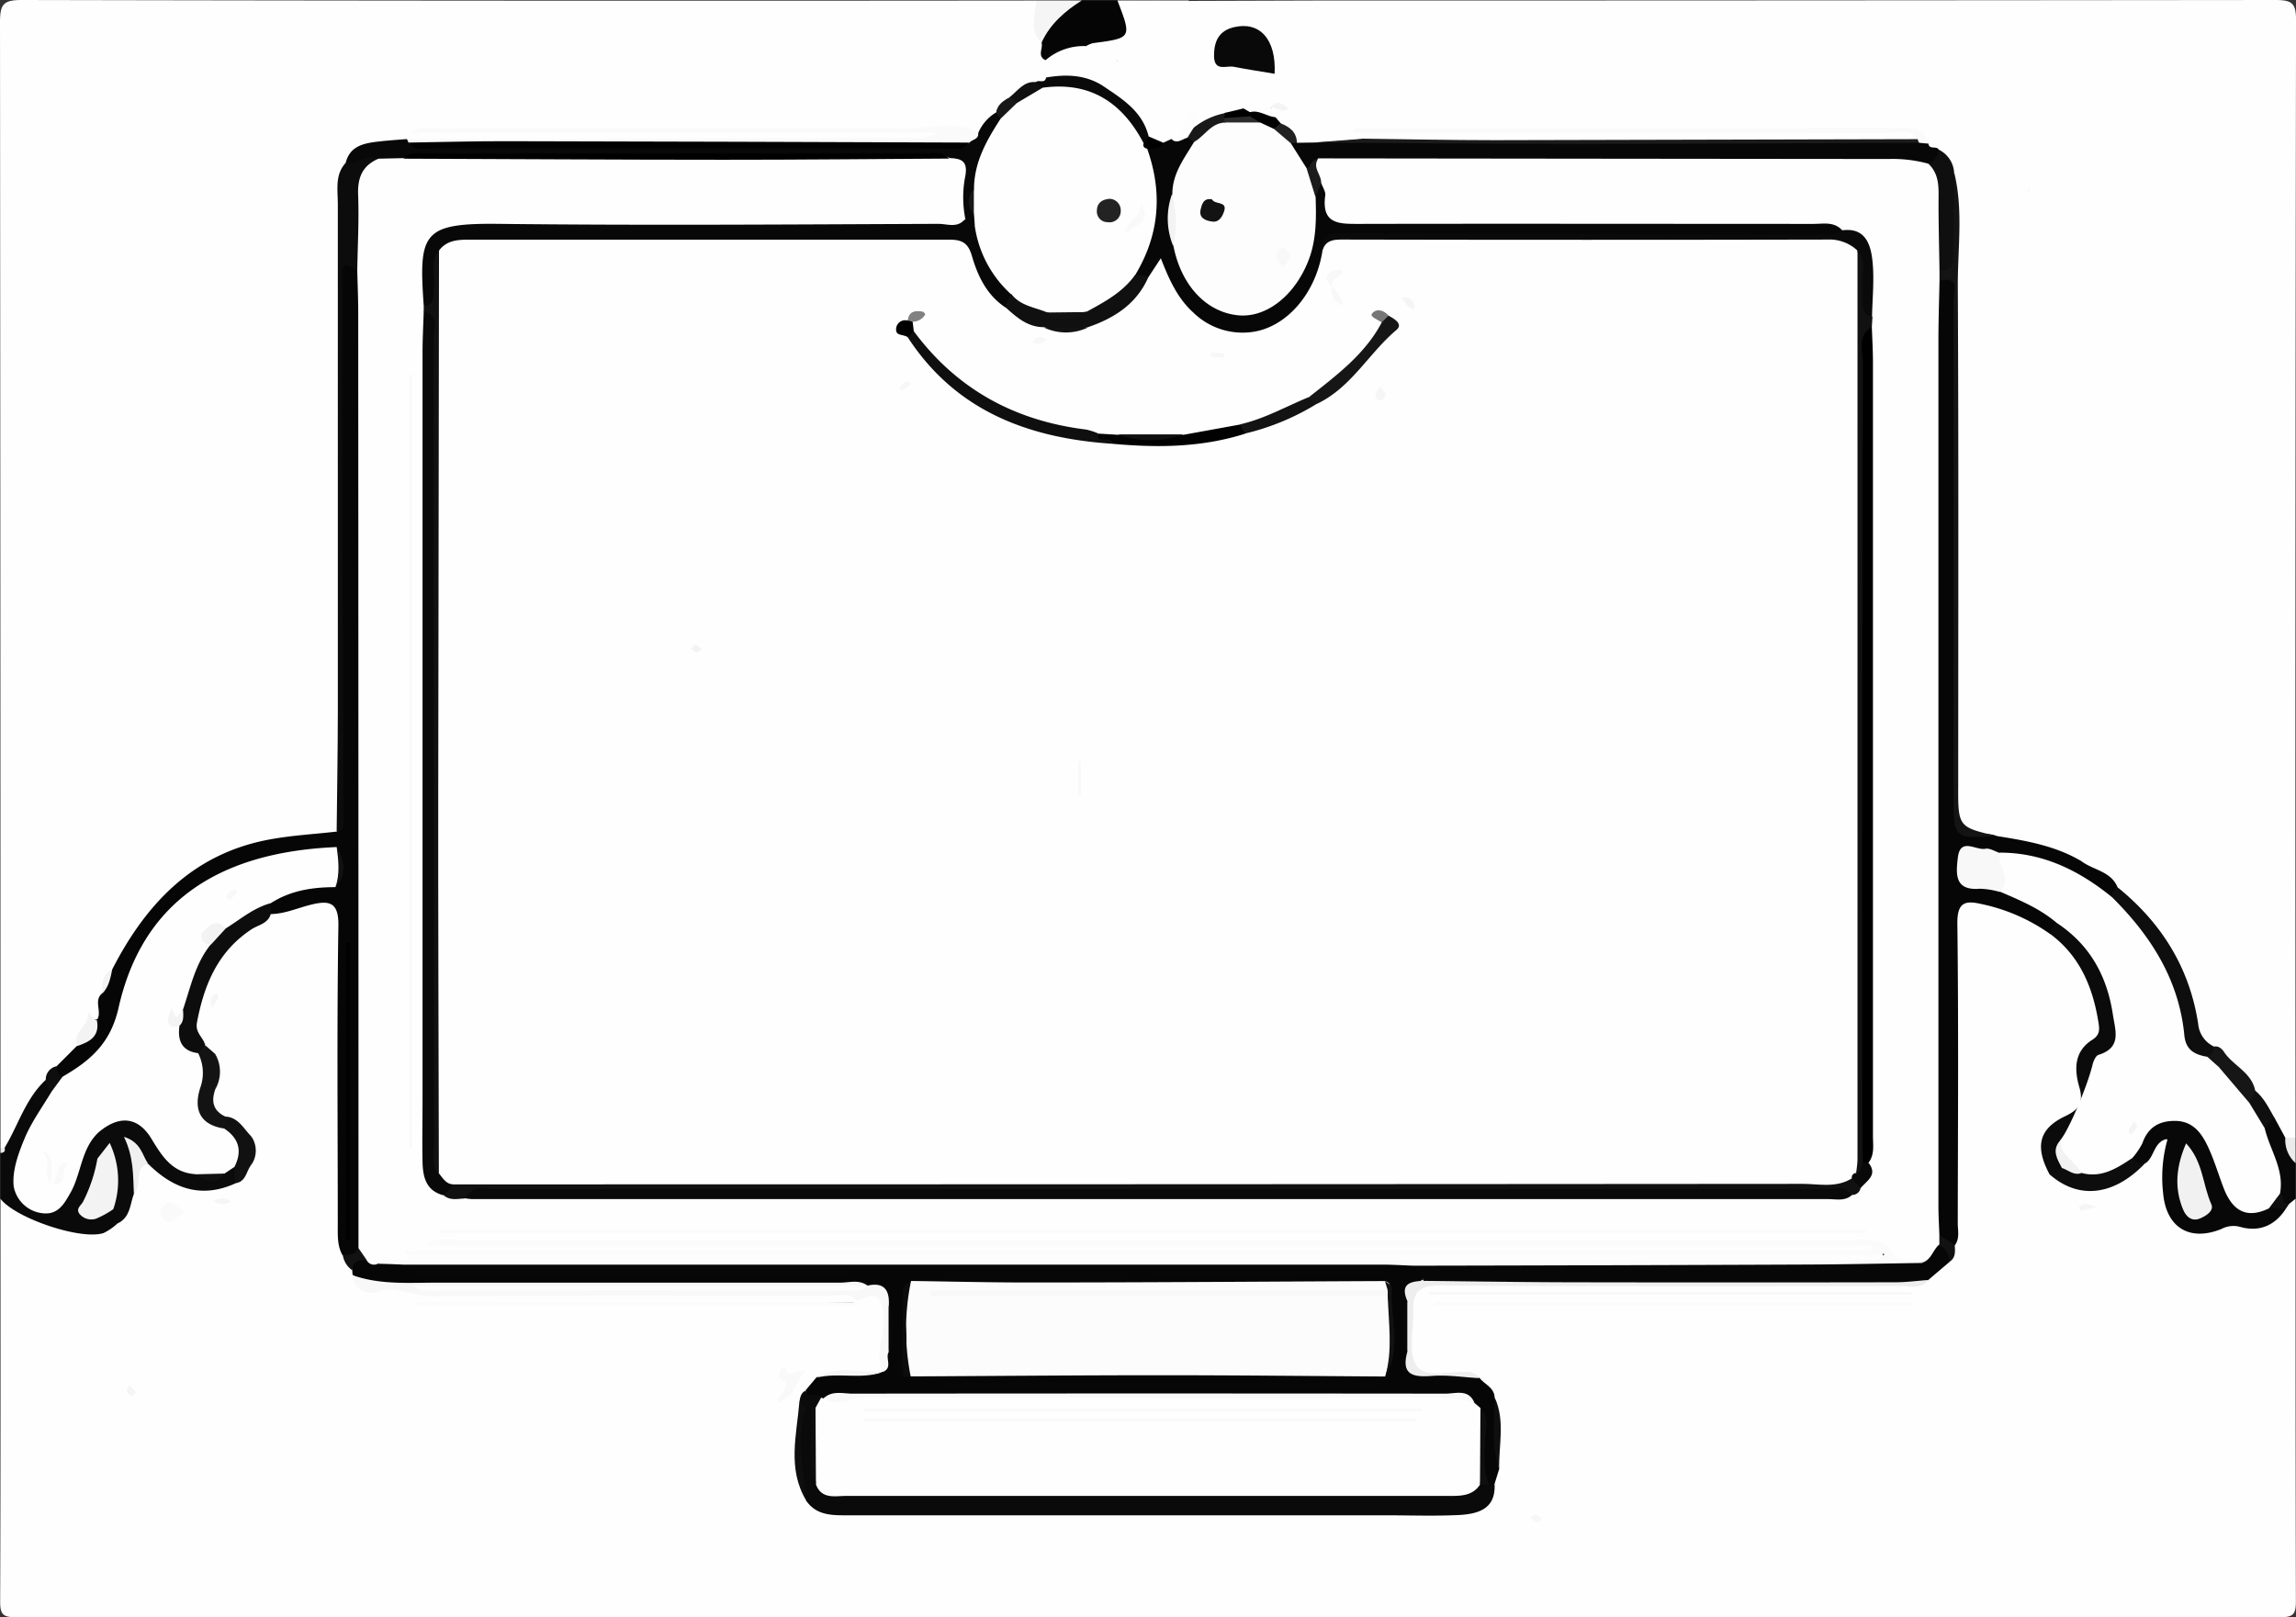 <svg id="Layer_1" data-name="Layer 1" xmlns="http://www.w3.org/2000/svg" viewBox="0 0 450.19 317.16"><rect x="0" y="0" width="450.19" height="317.16" fill="#333333" stroke="none"/><defs><style>.cls-1{fill:#fefefe;}.cls-2{fill:#0a0a0a;}.cls-3{fill:#050505;}.cls-4{fill:#080808;}.cls-5{fill:#f5f5f5;}.cls-6{fill:#ebebeb;}.cls-7{fill:#ececec;}.cls-8{fill:#060606;}.cls-9{fill:#070707;}.cls-10{fill:#f8f8f8;}.cls-11{fill:#0b0b0b;}.cls-12{fill:#eee;}.cls-13{fill:#0d0d0d;}.cls-14{fill:#fbfbfb;}.cls-15{fill:#131313;}.cls-16{fill:#111;}.cls-17{fill:#0e0e0e;}.cls-18{fill:#f9f9f9;}.cls-19{fill:#f0f0f0;}.cls-20{fill:#0f0f0f;}.cls-21{fill:#fafafa;}.cls-22{fill:#121212;}.cls-23{fill:#141414;}.cls-24{fill:#f7f7f7;}.cls-25{fill:#f6f6f6;}.cls-26{fill:#0c0c0c;}.cls-27{fill:#f3f3f3;}.cls-28{fill:#101010;}.cls-29{fill:#171717;}.cls-30{fill:#161616;}.cls-31{fill:#1b1b1b;}.cls-32{fill:#090909;}.cls-33{fill:#191919;}.cls-34{fill:#fdfdfd;}.cls-35{fill:#212121;}.cls-36{fill:#f4f4f4;}.cls-37{fill:#fcfcfc;}.cls-38{fill:#010101;}.cls-39{fill:#f1f1f1;}.cls-40{fill:#f2f2f2;}.cls-41{fill:#2b2b2b;}.cls-42{fill:#232323;}.cls-43{fill:#818181;}.cls-44{fill:#777;}</style></defs><title>tvSuper</title><path class="cls-1" d="M532,473c0,26.33,0,52.67.07,79,0,2.5-.57,3.06-3.07,3.06q-222-.1-444,0c-2.5,0-3.08-.56-3.07-3.06.11-26.33.07-52.67.07-79,1.18-.42,1.8.46,2.49,1.11s1.53,2.08,2.57,2.24c5.61.83,11.17,3.09,16.92.78,2.19-1.3,2.37-3.74,3.27-5.77s.39-5.16,3.59-5.91a5.23,5.23,0,0,1,3.45,1.6c3.76,3.1,8,3.21,12.41,1.89,1.84-.42,2.65-1.92,3.48-3.38a3.86,3.86,0,0,0,0-4,11.84,11.84,0,0,0-4.75-4.05c-2.86-1.37-3.25-3.61-2.23-6.34.59-1.86,1-3.72-.06-5.57-.63-1-1.47-1.77-2.18-2.68-2.67-6,.1-15.57,6.29-21a34.57,34.57,0,0,1,9-6.21c11.68-3.9,13.21-2.79,13.2,9.5q0,25.23,0,50.46a26.87,26.87,0,0,0,.35,6.46c.55,1.58,1.27,3.1,1.9,4.66a14.78,14.78,0,0,0,.82,1.44c4.66,2.47,9.81,2.28,14.75,2.31,25.13.19,50.26.08,75.39.1a17.1,17.1,0,0,1,5.45.38c1,.32,2.55.5,1.56,2.28-19.11.5-38.22.1-57.33.21-9.23.05-18.45,0-26.83,0a26.65,26.65,0,0,1,3.23,0q40.14,0,80.28,0c1.54-1.06,2.71-3.13,5.05-2.11s2.1,3.46,2.28,5.56c.26,3-.54,5.9-.67,8.86a2.82,2.82,0,0,1-.51,1.39c-3.8,1.89-8.15-.32-11.95,1.57a15.09,15.09,0,0,0-2.54,3,13.69,13.69,0,0,0-1.09,2.57c-.44,3.91-.11,7.83-.22,11.74a7.34,7.34,0,0,0,2.24,5.74c2.51,1.66,5.38,1.63,8.19,1.64q57.12.06,114.23,0c3.51,0,7.56.65,9.45-3.74a35.88,35.88,0,0,1,1-4.09c.06-4.16.71-8.34-.41-12.46a9.11,9.11,0,0,0-4.33-4.28,10.82,10.82,0,0,0-2.46-.42c-3.13-.48-7.57,1.2-8.9-2.62a23.27,23.27,0,0,1,.27-15.17c.63-1.83,2.6-1.86,4.27-1.94,3.32-.15,6.65-.07,10-.07q39.17,0,78.34,0a26,26,0,0,0,6.44-.32,10.77,10.77,0,0,0,5.39-4,12.88,12.88,0,0,0,1.26-3.71c.3-19.25,0-38.49.13-57.73,0-9.15,1.85-10.46,10.75-7.75a24.11,24.11,0,0,1,8.4,4.19,25,25,0,0,1,10,14.44c1,3.6,1.47,7.15-1.68,10.19a5.66,5.66,0,0,0-1.4,5.59c1,4-.25,6.63-3.73,8.77s-4.49,5.21-2,8.87c5.2,4.25,11,3.6,16.49-1.87.31-.39.65-.76,1-1.13,1.19-1.33,2.21-3.66,4.15-3,2.24.76.83,3.17.86,4.85a47.32,47.32,0,0,0,.15,6c.8,5.52,3.59,7.43,9,5.83,2.35-.69,4.59-.25,6.88-.36a7.78,7.78,0,0,0,5.31-2.43q.73-.75,1.48-1.49C530.69,473,531.24,472.6,532,473Z" transform="translate(-81.9 -237.9)"/><path class="cls-1" d="M82,463q0-110.37-.1-220.74c0-3.57.69-4.37,4.33-4.36q99.38.21,198.77.1c1.83,2.29.27,5.4,1.86,7.75.33,1.34.43,2.74.86,4.06a7.4,7.4,0,0,1,.26,2.11,5,5,0,0,1-.3,1.38,3.25,3.25,0,0,1-2.1,1.68,13.67,13.67,0,0,0-5.05,2.74,18.3,18.3,0,0,0-3.17,3.56c-1.45,1.55-2.61,3.54-5.16,3.45-6.38-1.59-12.88-1.24-19.35-1.24q-42.71,0-85.41,0h99.23c-2.88,3.52-5.67,2.85-8.15,2.86-31.64.08-63.28,0-94.91.08-2.47.29-4.89,1-7.41.93a5.21,5.21,0,0,0-5.55,4.06c-2.16,7.52-1.07,15.24-1.13,22.83-.27,32.62-.11,65.25-.13,97.88a36.9,36.9,0,0,1-.31,7.46c-.86,2.67-3.24,2.43-5.32,2.75-8.39,1.28-16.67,2.68-23.87,7.84-6.57,4.71-10.64,11.31-14.84,17.88a9.33,9.33,0,0,0-2.26,5c-.49,1.54-.47,3.24-1.38,4.66-3.39.25-2.21,3.7-3.68,5.29-.58,2.14-2.57,3-4,4.38a13.47,13.47,0,0,0-2.36,3.12c-3.36,3.79-4.51,9-8.12,12.64A1.19,1.19,0,0,1,82,463Z" transform="translate(-81.9 -237.9)"/><path class="cls-1" d="M340,238q94,0,188-.1c3.42,0,4.1.67,4.1,4.1q-.19,109.5-.1,219a2.39,2.39,0,0,1-2,.66c-1.89-.54-2.41-2.22-3.12-3.74-.88-2.09-2.58-3.68-3.57-5.71a29.75,29.75,0,0,0-5.61-6.56,19.61,19.61,0,0,0-2.84-1.92,5.26,5.26,0,0,1-3-4.23c-1.39-11.1-7.62-19.41-15.46-26.8-1.85-2.73-6.07-3-7-6.68,1.86-6.19.69-8.07-5.88-9.33a25.88,25.88,0,0,0-7-.21c-3.52.29-4.8-1.47-4.87-4.69-.1-4.83-.06-9.66-.05-14.49q.05-40.23,0-80.47c0-4.77-1-9.45,1-14.11,1-2.2,1.57-3.71,4.1-1.76,3,2.31,5.26.38,7.54-1.4,3-2.32,5.73-5.33,10-1.93,1.23,1,2.91.09,3.94-1.2s.58-2.6-.51-3.52c-2.28-1.92-2-3.55.26-5.18s4.27-2.13,6.36.64c2.77,3.66,5.62,3.54,8.44.11.77-.94,1.48-1.89.87-3.14a2.44,2.44,0,0,0-3-1.29c-3.89,1.11-7-.53-10.36-2.23-5-2.55-7.12-1.2-11,2.93-3.63,3.89-8.38,6.36-10.27,12.18-1.05,3.23-5.76,2-7.17-1.58-4.25-10.89-11.42-15.91-23-15.92q-47.48,0-95,0a35,35,0,0,0-6.47.48c-7.5,1.4-7.48,1.38-11.08-4.91-.61-1.06-1.25-2.15-.63-3.26C338.12,247.44,338.32,242.49,340,238Z" transform="translate(-81.9 -237.9)"/><path class="cls-1" d="M340,238c1.6,3.89.06,7.92-1.47,10.88-1.77,3.44-.54,4.74.71,7.63,1.59,3.66,3.15,3.36,5.82,2.48a26.1,26.1,0,0,1,8.36-1c32.47,0,64.94.15,97.41-.1,5.16,0,10.89,1.36,13.42,4.05,3.11,3.32,9,5.57,8.74,11.78-.08,1.71-.29,4.13,2.53,3.86,2.51-.24,4.75-1.7,4.33-4.48-.66-4.33.63-6.39,5.15-6.13,1.5.09,2.34-.9,3.08-2.14,3.87-6.41,8.55-7.84,14.68-3.49,2.56,1.81,4.52,2.21,7.07,1.22s4.68-.4,5.81,2.11c1,2.34-.11,3.76-2.18,5.28-6.09,4.46-6.52,4.29-10.72-1.55-2.66-3.7-3.64,1.65-6.49,1.47,3.06,2.17,6.71,3.8,3.73,7.41-2.41,2.92-5.71,4.43-8.68.27-.92-1.29-1.52-.69-2.34,0a42.38,42.38,0,0,0-4.63,3.73c-3.51,3.87-6.72,3.8-10.17-1a19.06,19.06,0,0,1-2.13,8.53c-1.29,2.57,1.24,5.21,1.21,8.32-.38,31.63-.21,63.27-.27,94.91,0,2.48.39,3.41,3.27,3.11,4.23-.44,8.43-.35,12.53,1.82,4.95,2.62,5.33,3.19,1.92,8a7.49,7.49,0,0,0-.68,1.84c-6.3-.49-12.15-2.95-18.31-4.1-6.72-1-7.08-1.36-7.09-8.19q0-56.55,0-113.1a61.45,61.45,0,0,0-.18-7.45c-.72-2.24-1.12-4.67-3.55-5.89a10.15,10.15,0,0,1-2.53-2.15c-2-2.09-4.66-1.47-7.09-1.48q-46.69-.06-93.37,0c-2.79,0-5.59-.52-8.36.13a2.49,2.49,0,0,1-.93,1.08c-2.62,1.22-5.55.26-8.2,1.18a7.11,7.11,0,0,1-3.71,0c-1.8-.82-2.53-2.72-3.93-3.94a13.61,13.61,0,0,1-1.32-1.53c-.42-.74-1-1.47-.33-2.31.31-.17.48-.33.48-.43a10.47,10.47,0,0,0-1.1,1c-1.22.74-2.59.65-3.91.87s-2.64.67-4,.93c-2.27.32-4.13,1.86-6.4,2.19-.46.79-1.48-3-1.73.23-.07.93-1,1.55-1.81,2.05a5.69,5.69,0,0,1-2.73.85,5.29,5.29,0,0,1-3.27-1.41c-2.09-4.32-6.14-6.92-9.13-10.46-.26-2.07.87-4.24,2.31-4.59,3.06-.73-.56-1.48.26-2.26a13.53,13.53,0,0,1,4.79-2.53c2.88-.56,3.94,1.81,6,4.12-1.36-5.34.54-8.8,4.14-11.54Z" transform="translate(-81.9 -237.9)"/><path class="cls-2" d="M82.8,463c2.69-4.44,4.1-9.64,8.06-13.31A3.06,3.06,0,0,1,92.44,452c-.49,3.19-2.54,5.67-4,8.42a20.48,20.48,0,0,0-2.4,7.48c-.3,3,.8,5.34,3.72,6.19s4-1.55,5.08-3.64,1.53-4.35,2.45-6.47c.79-1.83,1.72-3.58,3.67-4.47,5,.72.3,3.74,1.31,5.42a27.3,27.3,0,0,1-1.44,5.78c-.44,1.35-2,2.78-.89,4.1s2.73-.35,4.15-.42c3.28.34,1.83,1.94.9,3.4a11.7,11.7,0,0,1-2.77,1.92C97.8,481.18,84.93,476.81,82,473v-9A6.83,6.83,0,0,0,82.8,463Z" transform="translate(-81.9 -237.9)"/><path class="cls-3" d="M286.9,249.71c-1.71-.82-.43-2.31-.78-3.44.16-5.11,3.5-7.18,7.88-8.27h7a11.57,11.57,0,0,1,2,2.2c2.11,3.91,1,6.19-3.3,7a22.69,22.69,0,0,0-3.9.59C292.73,248,290,249.65,286.9,249.71Z" transform="translate(-81.9 -237.9)"/><path class="cls-1" d="M294.85,246.94a5.53,5.53,0,0,1,1.35-.58c7.63-1,7.63-1,4.8-8.37h3c.75,2.26,2.2,4.35,1.77,6.91A3.67,3.67,0,0,1,305,246c-3.68,1.79-4.8,5.66-7,8.65-3.72-.05-7.5.28-11-1.54l0-1.11c2.88-1.16,4.76-4.19,8.16-4.4a.52.52,0,0,0,0-.31A2,2,0,0,0,294.85,246.94Z" transform="translate(-81.9 -237.9)"/><path class="cls-1" d="M305,246v-1c1.19-2.41,1.25-5.47,4-7h6c-1.06,3.69-5.75,6.47-2.66,11.26.52.81-.71,1.83-1.62,2.18-1.46.55-1.55-.66-1.73-1.64A4.22,4.22,0,0,0,305,246Z" transform="translate(-81.9 -237.9)"/><path class="cls-4" d="M527.81,457l2.17,4c1.51,1.32.89,3.51,2,5v7l-1.23,1c-3,1.28-1.16-2.22-2.53-2.57-.36-4.21-2.49-8-3-12.14C525.52,457.89,526.13,456.83,527.81,457Z" transform="translate(-81.9 -237.9)"/><path class="cls-5" d="M294,238c-3.31,2.1-6.21,4.6-7.88,8.27-2.68-2.44-1-5.48-1.12-8.27Z" transform="translate(-81.9 -237.9)"/><path class="cls-1" d="M309,238c-1,2.49-1.83,5.14-4,7,.84-2.5-3.18-4.3-1-7Z" transform="translate(-81.9 -237.9)"/><path class="cls-6" d="M532,466a6.11,6.11,0,0,1-2-5h2Z" transform="translate(-81.9 -237.9)"/><path class="cls-7" d="M82.8,463c.22.73-.19,1-.8,1v-1Q82.4,463,82.8,463Z" transform="translate(-81.9 -237.9)"/><path class="cls-8" d="M375.85,526l-.93,3a1.21,1.21,0,0,1-1.43,0c-2.42-2.19-1.62-5.11-1.72-7.81-.08-2.24.7-4.58-1-6.58A8.85,8.85,0,0,0,369,513a13.22,13.22,0,0,0-5.41-.63q-59,0-118.05,0a14.45,14.45,0,0,0-1.66.16c-1.49-.34-3.89,1.13-4-2L242,508c4.2-1.58,8.7.42,12.9-1.08l.05,0c1.11-1.2,0-2.8.71-4.07a27.1,27.1,0,0,0,.08-8.52c.05-2.94-1.83-3.57-4.27-3.56a11.6,11.6,0,0,0-1.67-.29c-27.16-.18-54.3-.1-81.43,0-4.3,0-8.5-1.29-12.84-.5-1.68.31-3-1.14-4.44-2a2.39,2.39,0,0,1-.1-1c-1-2.87,1.09-2.71,2.84-2.89,1.23,0,2.42.42,3.65.44q95.89.1,191.78,0a61.31,61.31,0,0,1,8.47.23c1.74.46,3.31,1.15,3.76,3.15-1.07,1.78-4.1,2.38-3.22,5.33-.16,3.43-1,6.87.2,10.28-.21,2.38-.18,4,3.24,3.95s6.92-.86,10.25.61c1,1.32,2.91,1.89,3,3.87C376.1,516.63,374.87,521.38,375.85,526Z" transform="translate(-81.9 -237.9)"/><path class="cls-8" d="M103.91,428c6.6-12.86,15.81-22.64,30.69-25.44,4.4-.83,8.91-1.07,13.37-1.58,1.09-1.33.53-2.88.53-4.33q0-50.83,0-101.66a20.11,20.11,0,0,1,0-2.49c.15-1.22-.66-3,1-3.45,1.37-.38,2.41.8,3.15,2,1.09,2.36.91,4.88.91,7.36q0,88.82,0,177.63a21,21,0,0,1-.54,6.44c-.82,1.82-2,2.57-4,1.52-1-1.83-.89-3.83-.89-5.82,0-19.59-.19-39.19.12-58.78.07-4.64-1.87-4.91-5.21-4.12-2.69.64-5.25,1.85-8.08,1.88a2.14,2.14,0,0,1-.48-2.22c3-4,7.69-3.48,11.78-4.56,2.08-1.57,2-3.17.06-4.78-20.23-1.07-36.77,12.34-40.9,33.16a13.94,13.94,0,0,1-11.78,10.8C92.6,449,92.17,448.15,93,447L97,443c1.26-1.71,2.71-3.28,3.89-5.05,1.14-1.6-.76-3.82,1.08-5.27C102.84,431.23,102.66,429.33,103.91,428Z" transform="translate(-81.9 -237.9)"/><path class="cls-8" d="M473.45,401.86c5.73.91,11.45,1.9,16.55,4.92,2.33,1.78,5.83,1.95,7.12,5.17-.13,1-.35,2-1.53,2.35-6.72-4-13.52-7.88-21.63-8.26-2.23-.07-5.36-2.28-6.32,1.16-1.13,4.06,2.88,3.36,5.11,4.15a9.8,9.8,0,0,0,1.43.35c4,1.81,8.51,2.83,11.17,6.86a2.77,2.77,0,0,1-1.39,2.57,35.85,35.85,0,0,0-13.43-5.91c-3.4-.81-4.89-.34-4.84,3.88.25,19.55.11,39.11.08,58.66,0,1.45.42,3-.55,4.33-2.52.47-3.49-1.2-4.29-3.11a24.88,24.88,0,0,1-.54-6.93q0-85.52,0-171c0-2.64-.3-5.34,1-7.81,4-1.93,4-1.93,4,2.8q0,39.42,0,78.85c0,7.15.23,14.32-.09,21.45-.18,4,.81,6,5.1,5.24A5.43,5.43,0,0,1,473.45,401.86Z" transform="translate(-81.9 -237.9)"/><path class="cls-2" d="M374,529h.95c.23,4.78-3.14,5.76-6.75,6-4.81.25-9.65.07-14.48.07H248.35c-3.14,0-6.31.13-8.4-2.89-1.54-6.14-2.81-12.27,0-18.4a1.51,1.51,0,0,1,1.51.58c1.44,2.74.7,5.71.87,8.58.11,1.92-.24,3.93,1.49,5.38,2.09,1.46,4.48,1.12,6.77,1.12q56.35,0,112.71,0a27.18,27.18,0,0,0,7.89-1A3.53,3.53,0,0,1,374,529Z" transform="translate(-81.9 -237.9)"/><path class="cls-9" d="M361,489.09c.19-1.58-1.31-2-2-3,2.2-2.16,5-1.43,7.57-1.44,30-.08,60,0,90.06-.08,2.37,0,3.51-2.44,5.65-2.9,1.86.61,2.54,1.81,1.87,3.71L460,488.91c-1,.86-2.21.56-3.35.56q-46.35,0-92.69,0A5.68,5.68,0,0,1,361,489.09Z" transform="translate(-81.9 -237.9)"/><path class="cls-10" d="M151.09,488c5.41,1.9,11,1.44,16.6,1.44q39.48,0,79,0c1.76,0,3.65-.66,5.3.58-1.07.68-2.26.45-3.41.45q-40.49,0-81,0a15.66,15.66,0,0,1-2.19,0c26.57,0,53.89,0,81.21,0,1.8,0,3.67.45,5.4-.45,3.36-.75,4.37,1,4.17,4a24.73,24.73,0,0,1,0,9c-.77,1.2.87,3.11-1.17,3.94-1.68-3.58.41-7.11.18-10.74-.27-4.21-1.59-5.06-5.14-3.19-1.65-1.73-3.77-1-5.67-1-25.95-.05-51.89-.15-77.84.09-3.76,0-7.21-2.32-11.22-.72A3.5,3.5,0,0,1,151.09,488Z" transform="translate(-81.9 -237.9)"/><path class="cls-4" d="M530.07,475c-2.14,3.29-5.23,4.55-8.92,3.51a5,5,0,0,0-3.68.41c-6.23,2.52-10.83-.27-11.43-7a27.35,27.35,0,0,1,.89-10.69c-2.89.53-2.53,3.8-4.53,4.9-1.08.42-2.09.55-2.76-.68.45-4.36,2.45-7.55,7-8.47,4-.82,7.12,1.13,9.51,5.62a37.81,37.81,0,0,1,2.36,6c1.4,4.25,4,6.35,8.65,5.26A5.59,5.59,0,0,1,530.07,475Z" transform="translate(-81.9 -237.9)"/><path class="cls-11" d="M484,421.14a2.3,2.3,0,0,1,1.19-2.19c4.41.68,6.77,3.93,8.74,7.37,2.35,4.07,3.29,8.67,4,13.29.18,1.17.32,2.62-.54,3.34-3.82,3.21-3.6,7.29-3.34,11.73s-4.52,4.84-6.7,7.38c-1.55,1.5-.38,3.59-1.12,5.27-.67.79-1.4,1.37-2.5.8-2.85-5.38-2.08-8.87,3.12-11.34,2.81-1.33,3.61-2.76,2.74-5.73-1-3.49-1-7,2.58-9.26,1.7-1.06,1.35-2.38,1.11-3.86C492.14,431.23,489.59,425.34,484,421.14Z" transform="translate(-81.9 -237.9)"/><path class="cls-12" d="M361,489.09c9.61.1,19.22.26,28.83.28q31.85.06,63.71,0c2.14,0,4.28-.29,6.42-.45-1.51,2-3.68,1.15-5.55,1.16-30.1.05-60.19.14-90.29-.08-4.09,0-5.22,1.45-5.11,5s-1.07,8.09.62,10.7,6.39,1.05,9.78,1.24a2.69,2.69,0,0,1,2.54,1.23c-3.11-.17-6.25-.67-9.34-.43-3.74.29-6-.28-4.77-4.72a30.85,30.85,0,0,1,0-10C356.37,489.67,358.43,489.18,361,489.09Z" transform="translate(-81.9 -237.9)"/><path class="cls-11" d="M105,477.81c-.36-.91,1.63-2.52-.83-2.8-1.24-2.7-.17-5.55-.53-8.33-.27-2.09-1.27-1.79-2.58-1.55-1.46-1.76,2.56-3.32.19-5.12,2.14-4.22,7.49-4.38,10.86-.18,2.15,2.68,3.75,5.88,7.3,7.09,2.08,1,4.16,1.73,6.35.27.88-.35,1.76-.85,2.62,0A2.4,2.4,0,0,1,128,470c-6.67,3-12.22,1-17.1-3.91-.69.29-2.18-2.91-2.25.63,0,1.74.25,3.61-.5,5.32C107.39,474.09,107.45,476.63,105,477.81Z" transform="translate(-81.9 -237.9)"/><path class="cls-13" d="M135,415l0,2.12c-.52,1.9-2.42,2.15-3.74,3-6.63,4.35-9.34,10.87-10.74,18.3-.39,2.07,1.27,2.92,1.62,4.46a2.49,2.49,0,0,1-1.61,1.74c-3.84.37-4.71-1.88-4.49-5.09a32.31,32.31,0,0,0,.74-3.75c1.37-4.47,2-9.23,5.16-13,1.18-1.2,2.39-2.37,3.63-3.51C128.61,417.59,130.93,414.38,135,415Z" transform="translate(-81.9 -237.9)"/><path class="cls-10" d="M456.81,491.77H362.09v-.5h94.62Z" transform="translate(-81.9 -237.9)"/><path class="cls-14" d="M456.67,493.86H363.33v-.5h93.54Z" transform="translate(-81.9 -237.9)"/><path class="cls-14" d="M249.65,493.68H163.16v-.38H250Z" transform="translate(-81.9 -237.9)"/><path class="cls-13" d="M483.69,468.13l2.5-1.2c1.39-.59,2.82-.11,4.23-.2,3.44.83,6.25-2,9.6-1.69a2.9,2.9,0,0,0,2.38,1.1C496.3,472.47,489.36,473.2,483.69,468.13Z" transform="translate(-81.9 -237.9)"/><path class="cls-15" d="M120.8,444.45l1.38-1.53,1.94,1.7a14.15,14.15,0,0,1,0,6.89c-.83,2.32-.48,4.2,1.94,5.35a1.84,1.84,0,0,1,0,2.33c-4.43.07-6.35-1.41-6.18-5.43A49.15,49.15,0,0,1,120.8,444.45Z" transform="translate(-81.9 -237.9)"/><path class="cls-16" d="M125.91,459.24l.14-2.37c2.56.12,3.56,2.31,5.06,3.82a10.11,10.11,0,0,1,0,5.72c-.95,1.26-1,3.33-3.13,3.54l-.1-3.18A36.75,36.75,0,0,0,125.91,459.24Z" transform="translate(-81.9 -237.9)"/><path class="cls-17" d="M240,514c-2.29,6-.41,12.09-.05,18.13-3.7-6.2-1.85-12.78-1.31-19.28C239.72,512.48,240.14,512.91,240,514Z" transform="translate(-81.9 -237.9)"/><path class="cls-18" d="M234.21,513c.44-2,3.55-3.37.45-4.85a2.59,2.59,0,0,1,.45-1.81c1.23-1,.69,1,1.36.93,1-.09,1.89-.31,3.35-.57C237.95,508.77,238,511.78,234.21,513Z" transform="translate(-81.9 -237.9)"/><path class="cls-19" d="M108.15,472c-.17-3.54,0-7.12-1.95-11.16,3.37,1.07,3.55,3.55,4.7,5.21C108,467.1,109.92,470.4,108.15,472Z" transform="translate(-81.9 -237.9)"/><path class="cls-20" d="M375.85,526c-1.55-4.58-1-9.29-.86-14C377.07,516.57,375.74,521.32,375.85,526Z" transform="translate(-81.9 -237.9)"/><path class="cls-21" d="M118.14,475.47c-1.55.58-2.29,3.42-4.3,1.36a1.49,1.49,0,0,1-.09-2.19C115.62,472.35,116.76,475,118.14,475.47Z" transform="translate(-81.9 -237.9)"/><path class="cls-5" d="M254.91,507c-4.21,1.48-8.66,0-12.9,1.08C246.13,505.53,250.59,507.05,254.91,507Z" transform="translate(-81.9 -237.9)"/><path class="cls-11" d="M240,514l-1.36-1.14c.15-.88.27-1.78,1.21-2.24.55,1.52,2.24.44,3.06,1.34.65,1,0,1.68-.7,2.31A1.07,1.07,0,0,1,241,514Z" transform="translate(-81.9 -237.9)"/><path class="cls-22" d="M149.11,484c1.17,0,2.36,0,3-1.24,1.31.21,2.44.55,1.56,2.27-1.43-.06-2.63.2-2.69,2A4.48,4.48,0,0,1,149.11,484Z" transform="translate(-81.9 -237.9)"/><path class="cls-22" d="M464.15,485.36a3.7,3.7,0,0,0-2.05-3.35,1.32,1.32,0,0,1,0-2l3.08,2.11C465.25,483.31,465.39,484.56,464.15,485.36Z" transform="translate(-81.9 -237.9)"/><path class="cls-20" d="M530.07,475l-3.34-.15c0-1.54.16-2.9,2.18-2.9,1.09.24.08,2.42,1.86,2Z" transform="translate(-81.9 -237.9)"/><path class="cls-23" d="M124.11,451.52v-6.89A6.91,6.91,0,0,1,124.11,451.52Z" transform="translate(-81.9 -237.9)"/><path class="cls-24" d="M383.08,534.9l1.19.67c-.3.31-.71.93-.89.87a7,7,0,0,1-1.56-1Z" transform="translate(-81.9 -237.9)"/><path class="cls-5" d="M107.27,509.51l1.31,1.43c-.3.25-.66.76-.88.7a1.45,1.45,0,0,1-.91-.85C106.7,510.48,107,510,107.27,509.51Z" transform="translate(-81.9 -237.9)"/><path class="cls-25" d="M123.48,435.67c-.18-.87-.41-1.31-.31-1.67a1.92,1.92,0,0,1,.8-1.16c.66-.32.86.24.68.73A16.86,16.86,0,0,1,123.48,435.67Z" transform="translate(-81.9 -237.9)"/><path class="cls-15" d="M131.13,466.41l0-5.72A4.9,4.9,0,0,1,131.13,466.41Z" transform="translate(-81.9 -237.9)"/><path class="cls-5" d="M127.16,473.51c-1,.71-2.06.63-3.42,0A2.89,2.89,0,0,1,127.16,473.51Z" transform="translate(-81.9 -237.9)"/><path class="cls-5" d="M492.91,474.62c-1.61.38-2.34.57-3.08.69-.06,0-.36-.56-.28-.65C490.24,473.78,491.12,473.9,492.91,474.62Z" transform="translate(-81.9 -237.9)"/><path class="cls-21" d="M161.72,265.16q49-.1,98-.23c1.72,0,3.54.51,6.12-.94H162.22c2.52-1.51,4.34-1,6-1q46.25-.06,92.5,0c4.34,0,8.81-1.42,13,1,.49,2.21-1.09,2.7-2.66,3.2-17.32.5-34.65.14-52,.21-16.5.07-33,0-49.49,0-2.32,0-4.68.3-6.92-.64A1.69,1.69,0,0,1,161.72,265.16Z" transform="translate(-81.9 -237.9)"/><path class="cls-26" d="M151.87,291c-1.91-1.53-3-1.85-2.89,1.37.17,6.64,0,13.28,0,19.92q.11,43.58.28,87.15c0,1.16-.44,1.43-1.35,1.53.08-7.8.22-15.6.23-23.4q0-49.82,0-99.63c0-2.74-.62-5.68,1.49-8.06,2.18-.92,4.24-4.32,6.67-.34-2.62,3.44-3.05,7.37-3,11.57C153.36,284.43,154.47,288,151.87,291Z" transform="translate(-81.9 -237.9)"/><path class="cls-4" d="M156,269.1c-2.31-1.3-4.13,1.23-6.33.79.79-3.32,3.47-3.88,6.26-4.21,1.91-.23,3.84-.35,5.76-.51q.15.35.32.69c1.11,1.1,2.52.64,3.8.64q51.2,0,102.4,0c1.27,0,2.69.48,3.79-.64.55-.64,1.83-.6,1.7-1.86a8.54,8.54,0,0,1,3.43-4c1-.07,1.24.54,1.33,1.34-1.06,4.62-4.55,8.4-4.64,13.36a9.51,9.51,0,0,0-.17,5.48,2.36,2.36,0,0,1-.78,2,2.49,2.49,0,0,1-2.52-1.37,13,13,0,0,1-.57-6.75c.33-2.7-.76-4-3.33-4.33a19.51,19.51,0,0,0-5.46-.34q-46.54,0-93.07,0a20.35,20.35,0,0,0-6.41.56C159.6,270.3,157.67,270.58,156,269.1Z" transform="translate(-81.9 -237.9)"/><path class="cls-2" d="M287,253.1c3.82-.64,7.54-.6,11,1.54,3.85,2.6,7.88,5,9.12,10,.49,1-.1,1.36-.91,1.6a2.07,2.07,0,0,1-1.3-.66c-4.32-7-10.78-9.94-18.83-9.8-.72-.37-1.3-.83-1.08-1.77C285.55,253.45,286.81,254.4,287,253.1Z" transform="translate(-81.9 -237.9)"/><path class="cls-1" d="M294.85,246.94c.88.21,2-.3,2.95,1.32-4.91-1.77-6,5.44-10.78,3.74l-.12-2.29A11.49,11.49,0,0,1,294.85,246.94Z" transform="translate(-81.9 -237.9)"/><path class="cls-27" d="M100.9,438c.61,3.15-1.44,4.25-3.89,5.05-1-2.72,2.38-3.93,2.29-6.6C99.27,435.68,99.8,438,100.9,438Z" transform="translate(-81.9 -237.9)"/><path class="cls-28" d="M285,254l1.32,1.12c-1,2.46-3.14,2.94-5.37,3.34-.75-.26-1.38-.6-1-1.58C281.49,255.69,282.63,253.78,285,254Z" transform="translate(-81.9 -237.9)"/><path class="cls-17" d="M93,447a2,2,0,0,0,1.16,2.08c.26,1.7-.69,2.51-2.16,2.94a2.76,2.76,0,0,1-1.13-2.32A2.65,2.65,0,0,1,93,447Z" transform="translate(-81.9 -237.9)"/><path class="cls-29" d="M280,256.91l1.3,1.2c-.09,2-1.08,3.13-3.19,3.07l-.91-1.14C277.43,258.39,278.66,257.62,280,256.91Z" transform="translate(-81.9 -237.9)"/><path class="cls-27" d="M103.91,428c-.35,1.69-.65,3.4-1.92,4.71C101.94,430.86,101.81,429,103.91,428Z" transform="translate(-81.9 -237.9)"/><path class="cls-17" d="M496,413.92a2,2,0,0,1,1.12-2c8.65,7,14.14,15.85,15.8,26.84a5.4,5.4,0,0,0,3.07,4.37c.86,1.22.23,1.93-.86,2.47-3.34.35-5.73-1.18-6.09-4.39-1.07-9.65-5.83-17.43-11.78-24.69A4.55,4.55,0,0,1,496,413.92Z" transform="translate(-81.9 -237.9)"/><path class="cls-30" d="M518.18,444.49c1.86,2.52,5.22,3.82,5.91,7.29.59,1.21-.18,1.85-1,2.46a11.13,11.13,0,0,1-6.65-7.44A2.84,2.84,0,0,1,518.18,444.49Z" transform="translate(-81.9 -237.9)"/><path class="cls-20" d="M522.92,454.19l1.17-2.41c1.71,1.41,2.65,3.38,3.72,5.25l-1.87,2.1C523.17,458.56,522.78,456.54,522.92,454.19Z" transform="translate(-81.9 -237.9)"/><path class="cls-30" d="M518.18,444.49,517,447.13c-1.51.2-2.16-.58-2.25-2a2,2,0,0,0,1.29-2C517.08,443,517.67,443.69,518.18,444.49Z" transform="translate(-81.9 -237.9)"/><path class="cls-9" d="M310,265.89l1.6-.74c1.4.7,2.43-1.06,3.81-.56a1.64,1.64,0,0,1,.93,1.71c-1.05,3.41-3.17,6.43-3.56,10.08a19.19,19.19,0,0,0,.09,9.36c1.51,4.83,3.22,9.39,8.55,11.52,4.19,1.68,7.64,1.15,11-1.94,4.16-3.87,5.92-8.69,6.3-14.19.13-2-.18-4,.48-5.94.64-1.13,1.35-2,2.64-.73,1.62,5.16,5.27,6.12,10.34,6.08,27.44-.23,54.88-.14,82.32-.07,3,0,6.45-.77,8.68,2.41-1.18,3.59-4.29,2.47-6.67,2.47q-43.87.11-87.74,0c-1.94,0-4-.6-5.57,1.23-1.42,3.14-2.09,6.56-4.05,9.53-7.52,11.38-21.59,10.8-28.1-1.23-.86-1.59-1.09-4.64-4.16-2.21a2.6,2.6,0,0,1-2.16-.7c-.2-.46-.51-1-.32-1.42,3.21-7.54,3.35-15.36,2.16-23.3C307.31,265.81,309,266.68,310,265.89Z" transform="translate(-81.9 -237.9)"/><path class="cls-9" d="M336.2,265.9l3.37-.05c6.63-.14,13.17-1.33,19.83-1.31,30.31.09,60.61,0,90.92,0a48.23,48.23,0,0,1,7,.2,8.17,8.17,0,0,1,2.68,1.28c.15,1.28,1.51.47,2,1.15.95,2.76-.91,3.31-2.93,3.73-32.26-.83-64.53-.15-96.79-.36-6.65,0-13.31,0-19.95,0-1.41-.16-2.66.58-4,.74-2.46-1-3.8-2.64-3.46-5.4A1,1,0,0,1,336.2,265.9Z" transform="translate(-81.9 -237.9)"/><path class="cls-23" d="M473.45,401.86c-8.51.49-8.51.49-8.51-7.88q0-48.6,0-97.21c0-1.69,1.37-4.87-2.75-3.77a1.86,1.86,0,0,1-.29-2.38c2.17-1.69,1.46-4.13,1.7-6.36.45-4.14-1.28-8.56,1.5-12.42,1.77,7.36.64,14.83.68,22.23.17,32.55.08,65.1.08,97.65C465.82,400.09,465.82,400.09,473.45,401.86Z" transform="translate(-81.9 -237.9)"/><path class="cls-31" d="M458.19,265.9c-22.93.08-45.86.21-68.79.21-16.61,0-33.22-.17-49.84-.26l9.43-.72c1.33-1.34,3.06-1.12,4.7-1.12q50.32,0,100.64,0a9.71,9.71,0,0,1,3,.32A1.37,1.37,0,0,1,458.19,265.9Z" transform="translate(-81.9 -237.9)"/><path class="cls-21" d="M458.19,265.9a1.67,1.67,0,0,1-.25-.67c-1.56-1.49-3.49-.7-5.22-.71q-49.16-.08-98.33-.06c-1.8,0-3.66.46-5.39-.46l-2-.21c.45-1.32,1.43-.77,2.08-.77q52.5,0,105-.05c2.61,0,5.09-.14,5.92,3.1Z" transform="translate(-81.9 -237.9)"/><path class="cls-1" d="M349,264q51.71,0,103.42,0c1.86,0,4.06-.92,5.52,1.19q-41.49.11-83,.2c-8.65,0-17.31-.19-26-.3Q349,264.57,349,264Z" transform="translate(-81.9 -237.9)"/><path class="cls-32" d="M331.82,252.37c-2.84-.48-5.42-.87-8-1.37-1.5-.29-3.87,1.05-3.88-2.19,0-2.86,1-4.86,3.83-5.56C328.88,242,332.17,245.57,331.82,252.37Z" transform="translate(-81.9 -237.9)"/><path class="cls-20" d="M465.06,271.85c0,5.24-.11,10.49-.06,15.73,0,2.08-.34,3.62-2.89,3.42-1.31-1-1.49-2.51-1.5-4-.05-5.68-.18-11.35-.65-17a2.94,2.94,0,0,0,2-2.79A5.36,5.36,0,0,1,465.06,271.85Z" transform="translate(-81.9 -237.9)"/><path class="cls-33" d="M316,265.72l-1.26-.84c-.19-1,.55-1.43,1.19-1.91a14.09,14.09,0,0,1,6.1-2.87,1.82,1.82,0,0,1,.53,1.22,2.42,2.42,0,0,1-.58,1.21C319.77,263.22,318.94,266.47,316,265.72Z" transform="translate(-81.9 -237.9)"/><path class="cls-34" d="M315.91,263l-1.19,1.91c-1,.22-2,1.34-3.11.28,2.94-.62,1.91-4.75,4.7-5.52C317.62,261,314.53,261.65,315.91,263Z" transform="translate(-81.9 -237.9)"/><path d="M332,260.89l1,1.18c.29.89-.25,1.27-.95,1.56a4.29,4.29,0,0,1-3.35-.87,4.77,4.77,0,0,1-2-2,1.22,1.22,0,0,1,.62-1.17C329.1,259.17,330.55,260,332,260.89Z" transform="translate(-81.9 -237.9)"/><path class="cls-35" d="M331.69,263.18l1.27-1.11c1.77.69,3.18,1.69,3.24,3.83L335,266C332.77,266.34,331.94,265.09,331.69,263.18Z" transform="translate(-81.9 -237.9)"/><path class="cls-34" d="M332,260.89c-1.71-.11-3.16-1.49-5-1-.88.52-1.14,0-1.29-.75L331,259h0Z" transform="translate(-81.9 -237.9)"/><path d="M325.71,259.16l1.29.75q0,.4,0,.8c-1.55,1.9-3.24,1.55-5,.34q0-.48,0-1Z" transform="translate(-81.9 -237.9)"/><path d="M310,265.89c-.73,1.3-2,1.05-3.19,1.17-.75,0-1.14-.26-.69-1.06l1-1.34Z" transform="translate(-81.9 -237.9)"/><path class="cls-36" d="M331,259c1.09-1.35,2.17-1.21,3.48.26-1.34,1-2.4-.55-3.48-.26Z" transform="translate(-81.9 -237.9)"/><path class="cls-1" d="M92,452l2.16-2.94c5.38-3.12,9.41-6.46,11-13.57,4.59-20.35,19.18-30.49,42.76-31.47.78,2.65,1.22,5.28-.24,7.86-4.5,0-8.81.65-12.68,3.14-3.4.91-6,3.21-8.91,5-1.53-.23-3-.22-3.83,1.4-.65,1.2.91,1,1,1.66-3.09,3.77-4,8.48-5.52,12.93-.31.57-.35,1.23-.62,1.82s-1.21-.4-1.19.43c0,.35.79.45,1.17.76-.43,2.92.41,5,3.65,5.42a8.53,8.53,0,0,1,.5,6.54c-1.42,4.14-.45,7.47,4.61,8.24,2.9,1.92,3.6,4.42,2,7.53L126,468c-2,.93-4,.54-6,.15-4.42-.35-6.42-3.65-8.41-6.93-2.59-4.27-6.25-4.73-10.36-1.26-3.47,3.24-3.36,8.16-5.59,12-1.15,2-2.33,4.14-5.19,3.89a6.45,6.45,0,0,1-5.86-5.27c-.34-3.06.91-6.49,2.16-9.48C88.09,457.9,90.21,455,92,452Z" transform="translate(-81.9 -237.9)"/><path class="cls-27" d="M101,465.12l2.4-3.08a17.15,17.15,0,0,1,.71,13,18.34,18.34,0,0,1-3.38,1.86,3,3,0,0,1-3.18-.87c-.92-1.07.3-1.76.65-2.49A29.87,29.87,0,0,0,101,465.12Z" transform="translate(-81.9 -237.9)"/><path class="cls-1" d="M514.7,445.15l2.25,2,6,7.05,3,4.94c1,4.27,3.9,8.12,3,12.84l-2.18,2.9c-4.54,2.21-7.24.26-8.87-4-1.07-2.78-1.9-5.67-3.19-8.34s-3-4.81-6.37-4.82c-3.22,0-5.31,1.34-6.39,4.43A14.1,14.1,0,0,1,500,465c-3,2-6.07,4-10,2.92-2.37-1.48-5.11-2.73-4.16-6.38,1.63-1.83,5.3-10.52,6.34-14.77.18-.75.63-1.84,1.2-2,4.6-1.45,3.28-4.73,2.79-8-1.16-7.55-4.55-13.64-11-17.88-3.29-2.81-7.23-4.45-11.14-6.13,1.26-2.55-2.44-5.1,0-7.65,8.48,0,15.59,3.53,22,8.75,7.56,7.51,13.09,16.11,14.16,27C510.45,443.84,512.25,444.74,514.7,445.15Z" transform="translate(-81.9 -237.9)"/><path class="cls-1" d="M460,270c2.31,2.17,2,5,2,7.77,0,4.4.12,8.8.19,13.21l0,2c-.07,3.82-.21,7.63-.21,11.45q0,85,0,170.06c0,1.82.12,3.65.18,5.47l0,2c-1.24,1-1.53,2.89-3.19,3.51-3.33,0-6.56.13-8.82-3.3-1.07-1.62-3.44-.7-5.2-.71q-124.44-.05-248.87,0c-9.09,0-18.18,0-27.27,0q140.49,0,281.3,0c-.44,2.35-1.77,2.55-3,2.72a51.6,51.6,0,0,1-7,.18l-276.82,0a10.4,10.4,0,0,0-1.29.86c-1.94.5-4-.16-5.91.44a1.6,1.6,0,0,1-2.34-.72l-1.56-2.27q0-91.64-.05-183.27c0-2.83-.12-5.65-.19-8.48.08-4.94.36-9.88.17-14.81-.13-3.37.84-5.75,4-7.09l5-.11c1.22-.77,2.59-.46,3.89-.46q49.6,0,99.2,0c1.31,0,2.67-.3,3.9.45,2.16.09,3.56.49,3.09,3.38a21.53,21.53,0,0,0,0,8.65c-1.31,3.4-4.34,2.42-6.76,2.43-26.39.08-52.79,0-79.19.05-4,0-8-.07-12,0-5,.12-6.5,1.66-6.73,6.57-.11,2.49,0,5,0,7.47,0,.64,0,1.28,0,1.92q-.08,81.4,0,162.8c0,2.92-.6,6.1,2.31,8.24a9.7,9.7,0,0,0,5.33,1.06q132.16,0,264.31,0c1.5,0,3,0,4.48-.11a6.21,6.21,0,0,0,2.87-1.36c1.84-1.81,1.47-4.23,1.77-6.48.22-53.51,0-107,.09-160.51,0-.88,0-1.77,0-2.64.06-2.62-.09-5.25.1-7.86.31-4.17-1.07-7.36-4.72-9.5-1.58-1.69-3.65-1.2-5.59-1.2-29.61,0-59.21-.06-88.82,0-4.11,0-7.69.18-6.9-5.6.1-.73-.49-1.56-.76-2.35-1.55-1.46-2.29-3-.62-4.9q55.92.07,111.85.12A26.65,26.65,0,0,1,460,270Z" transform="translate(-81.9 -237.9)"/><path class="cls-1" d="M241.8,514l1.1-2,.5.15a26.85,26.85,0,0,1,7.32-.6q56.84,0,113.68,0c2.34,0,4.67-.16,6.62,1.49l1.17,1a63.82,63.82,0,0,1-.09,15c-1.37,2.1-3.46,2.23-5.7,2.23q-59.33,0-118.66,0c-2.1,0-4.72.69-5.84-2.21A70.66,70.66,0,0,1,241.8,514Z" transform="translate(-81.9 -237.9)"/><path class="cls-37" d="M353.5,507.85c-14.59-.09-29.18-.25-43.78-.25-16.42,0-32.84.15-49.26.23-2.69-1.77-.92-4.31-.83-6.37.18-4.11-1.31-8.39.9-12.35,7.94.11,15.89.32,23.83.3,23,0,46.06-.18,69.1-.28,1.51.53,1,1.35.32,2.2-28.15.35-56.3.05-84.45.17-1.51,0-3.09-.29-4.15.07.33-.62,1.47,0,2.36,0q42.23-.05,84.46,0a6.54,6.54,0,0,1,2,.26C354.57,497.16,355.34,502.55,353.5,507.85Z" transform="translate(-81.9 -237.9)"/><path class="cls-14" d="M156,485.74c1.83-1.42,4-.41,6-.88,2-.67,4-.33,5.95-.33q138.92,0,277.85,0c1.78,0,3.6.22,5.33-.37.64-.27-.41-.68,0-.13.11.17,0,.23-.39.31a19.79,19.79,0,0,1-4.45.15q-139.42,0-278.85,0c-1.8,0-3.67.46-5.4-.46-.16,0-.38,0-.48-.1a3.36,3.36,0,0,1-.43-.63c1.62-.09,3.23-.26,4.85-.26H448.76v-.89H165c2.76-1.61,4.58-1.08,6.3-1.08q137.2,0,274.41,0c2.71,0,5.49-.56,7.29,2.51,1.28,2.18,4.06,1,5.92,2-7.49.11-15,.28-22.46.31q-38.72.16-77.44.23c-2-.07-4-.21-6-.21H161C159.35,485.84,157.68,485.77,156,485.74Z" transform="translate(-81.9 -237.9)"/><path class="cls-18" d="M371,513a28.35,28.35,0,0,0-7.86-1q-55.75.07-111.49-.07c-2.77,0-5.49,2-8.26.2,1.67-1.59,3.77-.92,5.66-.92q58.15-.07,116.31,0C367.34,511.21,369.83,510.23,371,513Z" transform="translate(-81.9 -237.9)"/><path class="cls-9" d="M266.33,509.14h86.34v.5H266.13Z" transform="translate(-81.9 -237.9)"/><path class="cls-9" d="M163.33,487.14h85.34v.5H163.14Z" transform="translate(-81.9 -237.9)"/><path class="cls-9" d="M307.1,487.28h45.59v.37H307.11Z" transform="translate(-81.9 -237.9)"/><path class="cls-9" d="M303.91,487.73H266.29v-.38h37.62Z" transform="translate(-81.9 -237.9)"/><path class="cls-26" d="M260.53,489.11a47.23,47.23,0,0,0-.07,18.72L259,508a3.53,3.53,0,0,1-.18-3.9c.06-3.6.06-7.2.19-10.79C259,491.76,258.34,489.87,260.53,489.11Z" transform="translate(-81.9 -237.9)"/><path class="cls-22" d="M353.5,507.85c1.54-5.24.63-10.56.51-15.85q-.56-.33-.37-.67c.12-.22.25-.33.37-.33l-.55-1.87c.47.4,1.38.83,1.36,1.19C354.37,496.17,356.92,502.25,353.5,507.85Z" transform="translate(-81.9 -237.9)"/><path class="cls-20" d="M372.09,529l.09-15c1.94,2.1.82,4.56.87,6.9.05,2.72-.54,5.52.92,8.08Z" transform="translate(-81.9 -237.9)"/><path class="cls-9" d="M357.84,493q0,5,0,10C356.18,499.67,356.71,496.34,357.84,493Z" transform="translate(-81.9 -237.9)"/><path class="cls-9" d="M256.13,503l0-9A10.46,10.46,0,0,1,256.13,503Z" transform="translate(-81.9 -237.9)"/><path class="cls-9" d="M258.8,504.07,259,508C256.73,506.78,256.53,505.48,258.8,504.07Z" transform="translate(-81.9 -237.9)"/><path class="cls-38" d="M150.52,422.71v58.39h-.83V422.72Z" transform="translate(-81.9 -237.9)"/><path class="cls-16" d="M147.68,411.89c.89-2.6.59-5.23.24-7.86C149.52,406.7,149.92,409.33,147.68,411.89Z" transform="translate(-81.9 -237.9)"/><path class="cls-10" d="M474,405.17c-.59,2.55,2.66,5.1,0,7.65a15.81,15.81,0,0,0-3.88-.63c-5,.43-4.71-2.88-4.34-6.06.47-4.13,3.56-1.39,5.41-1.78C472,404.18,473.06,404.87,474,405.17Z" transform="translate(-81.9 -237.9)"/><path class="cls-17" d="M241.8,514l.09,15c-1.95-4.89-.39-10-.9-15Z" transform="translate(-81.9 -237.9)"/><path class="cls-1" d="M252,490c-1,1.24-2.4,1-3.7,1q-41.48,0-83,0a2.74,2.74,0,0,1-2.21-1H252Z" transform="translate(-81.9 -237.9)"/><path class="cls-39" d="M510.54,462.13c3.34,3.56,3.24,8.13,4.95,11.94.57,1.27-1,2.25-2.09,2.73-1.67.76-2.85-.22-3.47-1.75C508.18,470.78,508.6,466.61,510.54,462.13Z" transform="translate(-81.9 -237.9)"/><path class="cls-40" d="M485.84,461.58c.08,3,3.06,4.07,4.16,6.38-1.51.54-2.56-.62-3.81-1C485.28,465.2,484.14,463.49,485.84,461.58Z" transform="translate(-81.9 -237.9)"/><path class="cls-16" d="M120,468.2l6-.15C124.06,470.35,122,469.41,120,468.2Z" transform="translate(-81.9 -237.9)"/><path class="cls-27" d="M123.31,423.1c-2.14.06-2.25-1.92-1.51-2.57,1-.87,2.63-2.79,4.3-.48Z" transform="translate(-81.9 -237.9)"/><path class="cls-36" d="M117.15,439c-2.54,1-2.46-.92-2.07-2.22.83-2.76.86,1.65,1.73.28a8.05,8.05,0,0,1,1-1.07C117.82,437.08,118,438.16,117.15,439Z" transform="translate(-81.9 -237.9)"/><path class="cls-38" d="M272,265.86c-1.38,1.82-3.36,1.11-5.1,1.11q-49.91.06-99.82,0c-1.72,0-3.72.75-5.08-1.11,6.3-.09,12.6-.28,18.89-.27Q226.48,265.68,272,265.86Z" transform="translate(-81.9 -237.9)"/><path class="cls-1" d="M306.14,266c-.19.63.11.94.69,1.06,3.07,8.63,2.41,16.9-2.35,24.78-1.3,5.26-5.67,6.77-10.07,8.27a52.65,52.65,0,0,1-7.09.19,11.61,11.61,0,0,1-7.88-3.52,22.27,22.27,0,0,1-6.53-9.69c-.52-1.68-1.43-3.43.12-5.09l-.15-2a8,8,0,0,1,0-5c0-5.27,2.48-9.6,5.22-13.83l3.19-3.07,5.06-3C295.64,253.83,301.95,258,306.14,266Z" transform="translate(-81.9 -237.9)"/><path class="cls-4" d="M273,282a22.3,22.3,0,0,0,7.15,13.61,2,2,0,0,1-1.77,2.67c-3.66-1-5-4.24-6.31-7.25-1.36-3.2-3.43-4.53-6.88-4.52-30,0-59.91,0-89.86.05-2,0-4,.15-5.63,1.55-1.95,1.86-1,4.33-1.46,6.52-.33,1.75,0,4.33-3.25,3.36-1-14.28-.38-16.35,14.55-16.19,28.79.33,57.58.11,86.37,0,1.7,0,3.67.87,5.13-.85Z" transform="translate(-81.9 -237.9)"/><path d="M268,269c-14.76.08-29.52.24-44.28.23-20.9,0-41.81-.14-62.71-.21,1.3-1.52,3.08-1,4.67-1q48.82,0,97.64,0C264.91,268,266.68,267.48,268,269Z" transform="translate(-81.9 -237.9)"/><path class="cls-29" d="M272.85,275l0,5A3.71,3.71,0,0,1,272.85,275Z" transform="translate(-81.9 -237.9)"/><path class="cls-1" d="M168,287c1.49-1.94,3.57-2.1,5.81-2.1q47.12,0,94.24,0c2.58,0,3.7.7,4.44,3.26,1.13,3.9,2.92,7.61,6.5,10,3.18-.06,5.28,2.77,8.33,3.05a12.21,12.21,0,0,0,7.3,0c5.16-1.71,8.55-5.85,12.57-9.13l2.32-3.53c1.58,4.05,3.21,7.75,6.3,10.58a13.83,13.83,0,0,0,11.42,3.9c6.73-.8,12.51-7.31,13.92-15.63.27-3.06,2.49-3,4.72-3,16.49.24,33,.06,49.47.1q23,0,46,0c2.24,0,4.39-.1,5.54,2.34.77,2.09.58,4.27.59,6.43q0,83.13,0,166.27a65.61,65.61,0,0,1-.56,8,5.17,5.17,0,0,1-1.7,2.47c-1.84,1.44-4,1.44-6.19,1.44-89.18,0-178.36.13-267.54-.06a5.05,5.05,0,0,1-4.51-3.63,29.25,29.25,0,0,1-.34-6.47q0-78,0-155.92C166.63,299.2,167.6,293.12,168,287Z" transform="translate(-81.9 -237.9)"/><path class="cls-34" d="M331.69,263.18,335,266l3.16,5c2,1.4,1.17,3.65,1.7,5.48.13,4.17.18,8.31-1.33,12.32-2.66,7-8.3,11.5-13.9,10.93-6.24-.64-11.11-5.86-12.64-13.55a52.94,52.94,0,0,1-.22-10.25c0-4,2.35-7,4.26-10.19,2.07-1.16,3.29-3.68,6-3.8a13.2,13.2,0,0,1,7,0Z" transform="translate(-81.9 -237.9)"/><path class="cls-2" d="M446.06,287a8,8,0,0,0-5.83-2.12q-47.25.1-94.5,0c-2,0-4-.15-4.61,2.46-.49-4.49,2.89-3.63,5.3-3.63q46.91.05,93.82.25a3.3,3.3,0,0,0,2.74-.87c4.61-.69,5.7,2.65,6.06,5.93.39,3.6,0,7.3-.08,10.95-3,1.11-2.3-1.27-2.43-2.7C446.22,293.88,447,290.4,446.06,287Z" transform="translate(-81.9 -237.9)"/><path class="cls-28" d="M307.15,292.06c-2.27,5.36-6.66,8.2-11.91,10a20.83,20.83,0,0,1-8.67,0c-3.24,0-5.42-2-7.63-4l1.23-2.55c1.7,2.31,4.45,2.61,6.85,3.58,2.66.9,5.31.44,8-.09,3.53-1.93,7.09-3.83,9.49-7.25Z" transform="translate(-81.9 -237.9)"/><path class="cls-27" d="M311.72,275.91a21.69,21.69,0,0,1,.22,10.25A14.2,14.2,0,0,1,311.72,275.91Z" transform="translate(-81.9 -237.9)"/><path class="cls-31" d="M339.81,276.46l-1.7-5.48c.91-.41.86-1.94,2.19-1.86-1.14,1.8.92,3.21.62,4.9Z" transform="translate(-81.9 -237.9)"/><path class="cls-41" d="M329,261.92h-7q0-.43,0-.87l5-.33Z" transform="translate(-81.9 -237.9)"/><path class="cls-18" d="M92,470c-2.36-1.67.85-5.25-2.54-6.57,4.25,1,1.82,4.34,2.54,6.57Z" transform="translate(-81.9 -237.9)"/><path class="cls-18" d="M92,470c1.73-.86.16-4.35,3.49-3.92-2.15.52.24,4.67-3.49,3.92Z" transform="translate(-81.9 -237.9)"/><path class="cls-10" d="M126.83,414.47c-.72-.46-.6-.94-.28-1.31a2.24,2.24,0,0,1,1.13-.8c.62-.11.8.4.46.85A10.45,10.45,0,0,1,126.83,414.47Z" transform="translate(-81.9 -237.9)"/><path class="cls-36" d="M501,458.71c-.3.45-.54,1.15-1,1.45s-.86-.25-.66-.72a9.81,9.81,0,0,1,1.07-1.61Z" transform="translate(-81.9 -237.9)"/><path class="cls-32" d="M445.09,472.2c-1.39,1.33-3.14.86-4.74.86q-132.93,0-265.85,0a12.46,12.46,0,0,1-1.48-.17c0-1.74,1-2.31,2.54-2.37,1.33,0,2.66,0,4,0q130.11,0,260.23.08C441.52,470.6,444.17,469,445.09,472.2Z" transform="translate(-81.9 -237.9)"/><path class="cls-32" d="M167.95,468c.82,1,1.46,2.22,3,2.17.24,1.62-1.07,1.73-2.07,2.14-3.43-.85-4.06-3.56-4.13-6.49-.09-4,0-8,0-12q0-73.43,0-146.86c0-2.66.15-5.31.23-8,1.41-.75,2.25-.27,2.44,1.24a36.16,36.16,0,0,1,.07,4.49q0,78.93,0,157.86C167.51,464.39,167.08,466.25,167.95,468Z" transform="translate(-81.9 -237.9)"/><path d="M448.92,302c.08,2.32.22,4.64.22,7q0,75.84,0,151.68c0,1.79.35,3.66-.88,5.25a1.1,1.1,0,0,1-1.64-.3c-.25-51.37,0-102.75-.12-154.12,0-2.33.18-4.64.12-7C446.58,303,447.17,302,448.92,302Z" transform="translate(-81.9 -237.9)"/><path class="cls-34" d="M162,484H451.05c-.84,1.47-1.89,1-2.69,1q-141.94,0-283.87,0c-.83,0-1.66-.08-2.49-.12Q162,484.43,162,484Z" transform="translate(-81.9 -237.9)"/><path class="cls-16" d="M168.89,472.31l2.07-2.14q132.17,0,264.34-.1c3.24,0,6.64.85,9.69-1.08a2.17,2.17,0,0,1,1.71,2,1.66,1.66,0,0,1-1.61,1.25c-1.35-1.85-3.34-1.16-5.08-1.16q-130.37,0-260.74,0c-2.21,0-4.8-.84-6.26,1.86C171.6,473,170.14,473.39,168.89,472.31Z" transform="translate(-81.9 -237.9)"/><path class="cls-21" d="M168.33,479.14H447.67v.5H168.13Z" transform="translate(-81.9 -237.9)"/><path class="cls-16" d="M448.92,302c-2.95,1.8-1.75,4.84-1.75,7.2q-.2,75.39-.1,150.79c0,2,.06,3.95.1,5.92.37,1.21.68,2.39-1.34,2a21.5,21.5,0,0,0,.28-2.47q0-89.23,0-178.46c2,2.69.53,5.76,1,8.63.25,1.63-.83,3.85,1.94,4.37Z" transform="translate(-81.9 -237.9)"/><path class="cls-16" d="M167.95,468c-1.69-1.67-.95-3.79-.95-5.7q-.06-79-.1-157.92c0-1.86,1.37-4.56-1.92-5.37l0-1c2.47-.38,1.74-2.33,2-3.87.32-2.38-.92-5,1-7.13q-.08,52.6-.15,105.2C167.8,417.47,167.9,442.73,167.95,468Z" transform="translate(-81.9 -237.9)"/><path class="cls-18" d="M162.14,462.67V311.33h.5V462.87Z" transform="translate(-81.9 -237.9)"/><path class="cls-32" d="M445.83,467.94c1-.31,1.16-1.17,1.34-2h1.1c1.94,2.44-.45,3.55-1.56,5L445,469A.88.88,0,0,1,445.83,467.94Z" transform="translate(-81.9 -237.9)"/><path class="cls-18" d="M251.33,514.14H360.67v.5H251.13Z" transform="translate(-81.9 -237.9)"/><path class="cls-18" d="M251.33,516.14H359.67v.5H251.13Z" transform="translate(-81.9 -237.9)"/><path class="cls-10" d="M354,491v1H264.23v-1Z" transform="translate(-81.9 -237.9)"/><path class="cls-42" d="M299.49,276.89a2.25,2.25,0,0,1,2.16,2.27,2.2,2.2,0,0,1-2.56,2.31,2.09,2.09,0,0,1-2.12-2.24C297,277.68,298,277,299.49,276.89Z" transform="translate(-81.9 -237.9)"/><path class="cls-18" d="M302.38,283.58c.7-2.55,3.22-3,3.28-5.73C306.91,280.91,306.91,280.91,302.38,283.58Z" transform="translate(-81.9 -237.9)"/><path class="cls-22" d="M295,299.1c-2.64,1.05-5.28,2.36-8,.09Z" transform="translate(-81.9 -237.9)"/><path class="cls-20" d="M300,324.93c-16.42-1.1-30.66-6.38-40.11-20.88a1.47,1.47,0,0,1,1.18-1.2c8.43,11.39,19.82,17.58,33.79,19.29a12.58,12.58,0,0,1,2.33.75C297.47,324.48,300.41,322.38,300,324.93Z" transform="translate(-81.9 -237.9)"/><path class="cls-30" d="M354.16,299.8c1.14.64,2.93,1.64,1.52,2.83-5.44,4.6-8.88,11.34-15.62,14.5a1.8,1.8,0,0,1-1.5-1.35c5.38-4.27,10.94-8.36,14.26-14.63C352.69,300.13,353.05,299.59,354.16,299.8Z" transform="translate(-81.9 -237.9)"/><path class="cls-38" d="M300,324.93c-.11-1.82-3.11.35-2.81-2l3.83.23a43.36,43.36,0,0,0,13,0l11-2c.63.44,1.53.72,1,1.8C317.48,325.67,308.77,325.73,300,324.93Z" transform="translate(-81.9 -237.9)"/><path class="cls-15" d="M326,322.93l-1-1.8c4.8-1.07,9.05-3.52,13.55-5.36l1.5,1.35A47.86,47.86,0,0,1,326,322.93Z" transform="translate(-81.9 -237.9)"/><path class="cls-20" d="M314,323.09a19.38,19.38,0,0,1-13,0Z" transform="translate(-81.9 -237.9)"/><path d="M261.07,302.85l-1.18,1.2c-.71-.6-2.28-.25-2.28-1.42a1.77,1.77,0,0,1,2.24-1.86.7.7,0,0,1,1,.24Z" transform="translate(-81.9 -237.9)"/><path class="cls-10" d="M293.83,387.19v6.61h-.5v-6.61Z" transform="translate(-81.9 -237.9)"/><path class="cls-22" d="M286.57,302.12l8.67,0A10.1,10.1,0,0,1,286.57,302.12Z" transform="translate(-81.9 -237.9)"/><path class="cls-10" d="M343,294c-1.36-1.15-1.31-2.51.3-3,2.27-.65,2.33.3.56,1.44A1.72,1.72,0,0,0,343,294Z" transform="translate(-81.9 -237.9)"/><path class="cls-43" d="M260.88,301l-1-.24c.22-1.83,1.48-2,2.91-1.74.21,0,.56.47.53.54A2.87,2.87,0,0,1,260.88,301Z" transform="translate(-81.9 -237.9)"/><path class="cls-5" d="M356.73,296.29c2-.38,2.39.68,2.54,2.22C357.8,298.37,357.5,297.23,356.73,296.29Z" transform="translate(-81.9 -237.9)"/><path class="cls-10" d="M343,294a6.87,6.87,0,0,1,2.29,3.73c-2.37-.48-2.28-2.14-2.29-3.74Z" transform="translate(-81.9 -237.9)"/><path class="cls-25" d="M353.54,315.13c-.15.93-.53,1.48-1.29,1.23a1.3,1.3,0,0,1-.68-1.08,6.08,6.08,0,0,1,1-1.58Z" transform="translate(-81.9 -237.9)"/><path class="cls-44" d="M354.16,299.8l-1.34,1.34c-.71-.56-2.39-1.08-1.91-1.72C351.7,298.36,353.17,298.62,354.16,299.8Z" transform="translate(-81.9 -237.9)"/><path class="cls-24" d="M284.32,305.09c.71-1.44,1.72-1.15,2.87-.75A2.44,2.44,0,0,1,284.32,305.09Z" transform="translate(-81.9 -237.9)"/><path class="cls-24" d="M321.82,308c-.89-.08-2.52-.07-2.54-.26-.16-1.23.93-.55,1.49-.66a3.41,3.41,0,0,1,1.28.28Z" transform="translate(-81.9 -237.9)"/><path class="cls-24" d="M259.86,312.61l.67.6a8.27,8.27,0,0,1-1.4,1.09c-.58.28-1-.13-.7-.64S259.4,312.93,259.86,312.61Z" transform="translate(-81.9 -237.9)"/><path class="cls-27" d="M219.54,365.28c-.52.26-.89.62-1.17.56s-.64-.5-.95-.78c.3-.25.63-.74.89-.7S219,364.84,219.54,365.28Z" transform="translate(-81.9 -237.9)"/><path class="cls-15" d="M319.56,277c.47,1.07,3,.29,2.38,2.26-.28.91-.9,2.27-2.3,2.1s-2.7-.72-2.33-2.36C317.52,278.11,317.84,276.63,319.56,277Z" transform="translate(-81.9 -237.9)"/><path class="cls-10" d="M333.52,290.32c-.9-1-1.85-1.92-.84-3.29a.93.93,0,0,1,1.6,0C335.36,288.36,334.36,289.3,333.52,290.32Z" transform="translate(-81.9 -237.9)"/></svg>